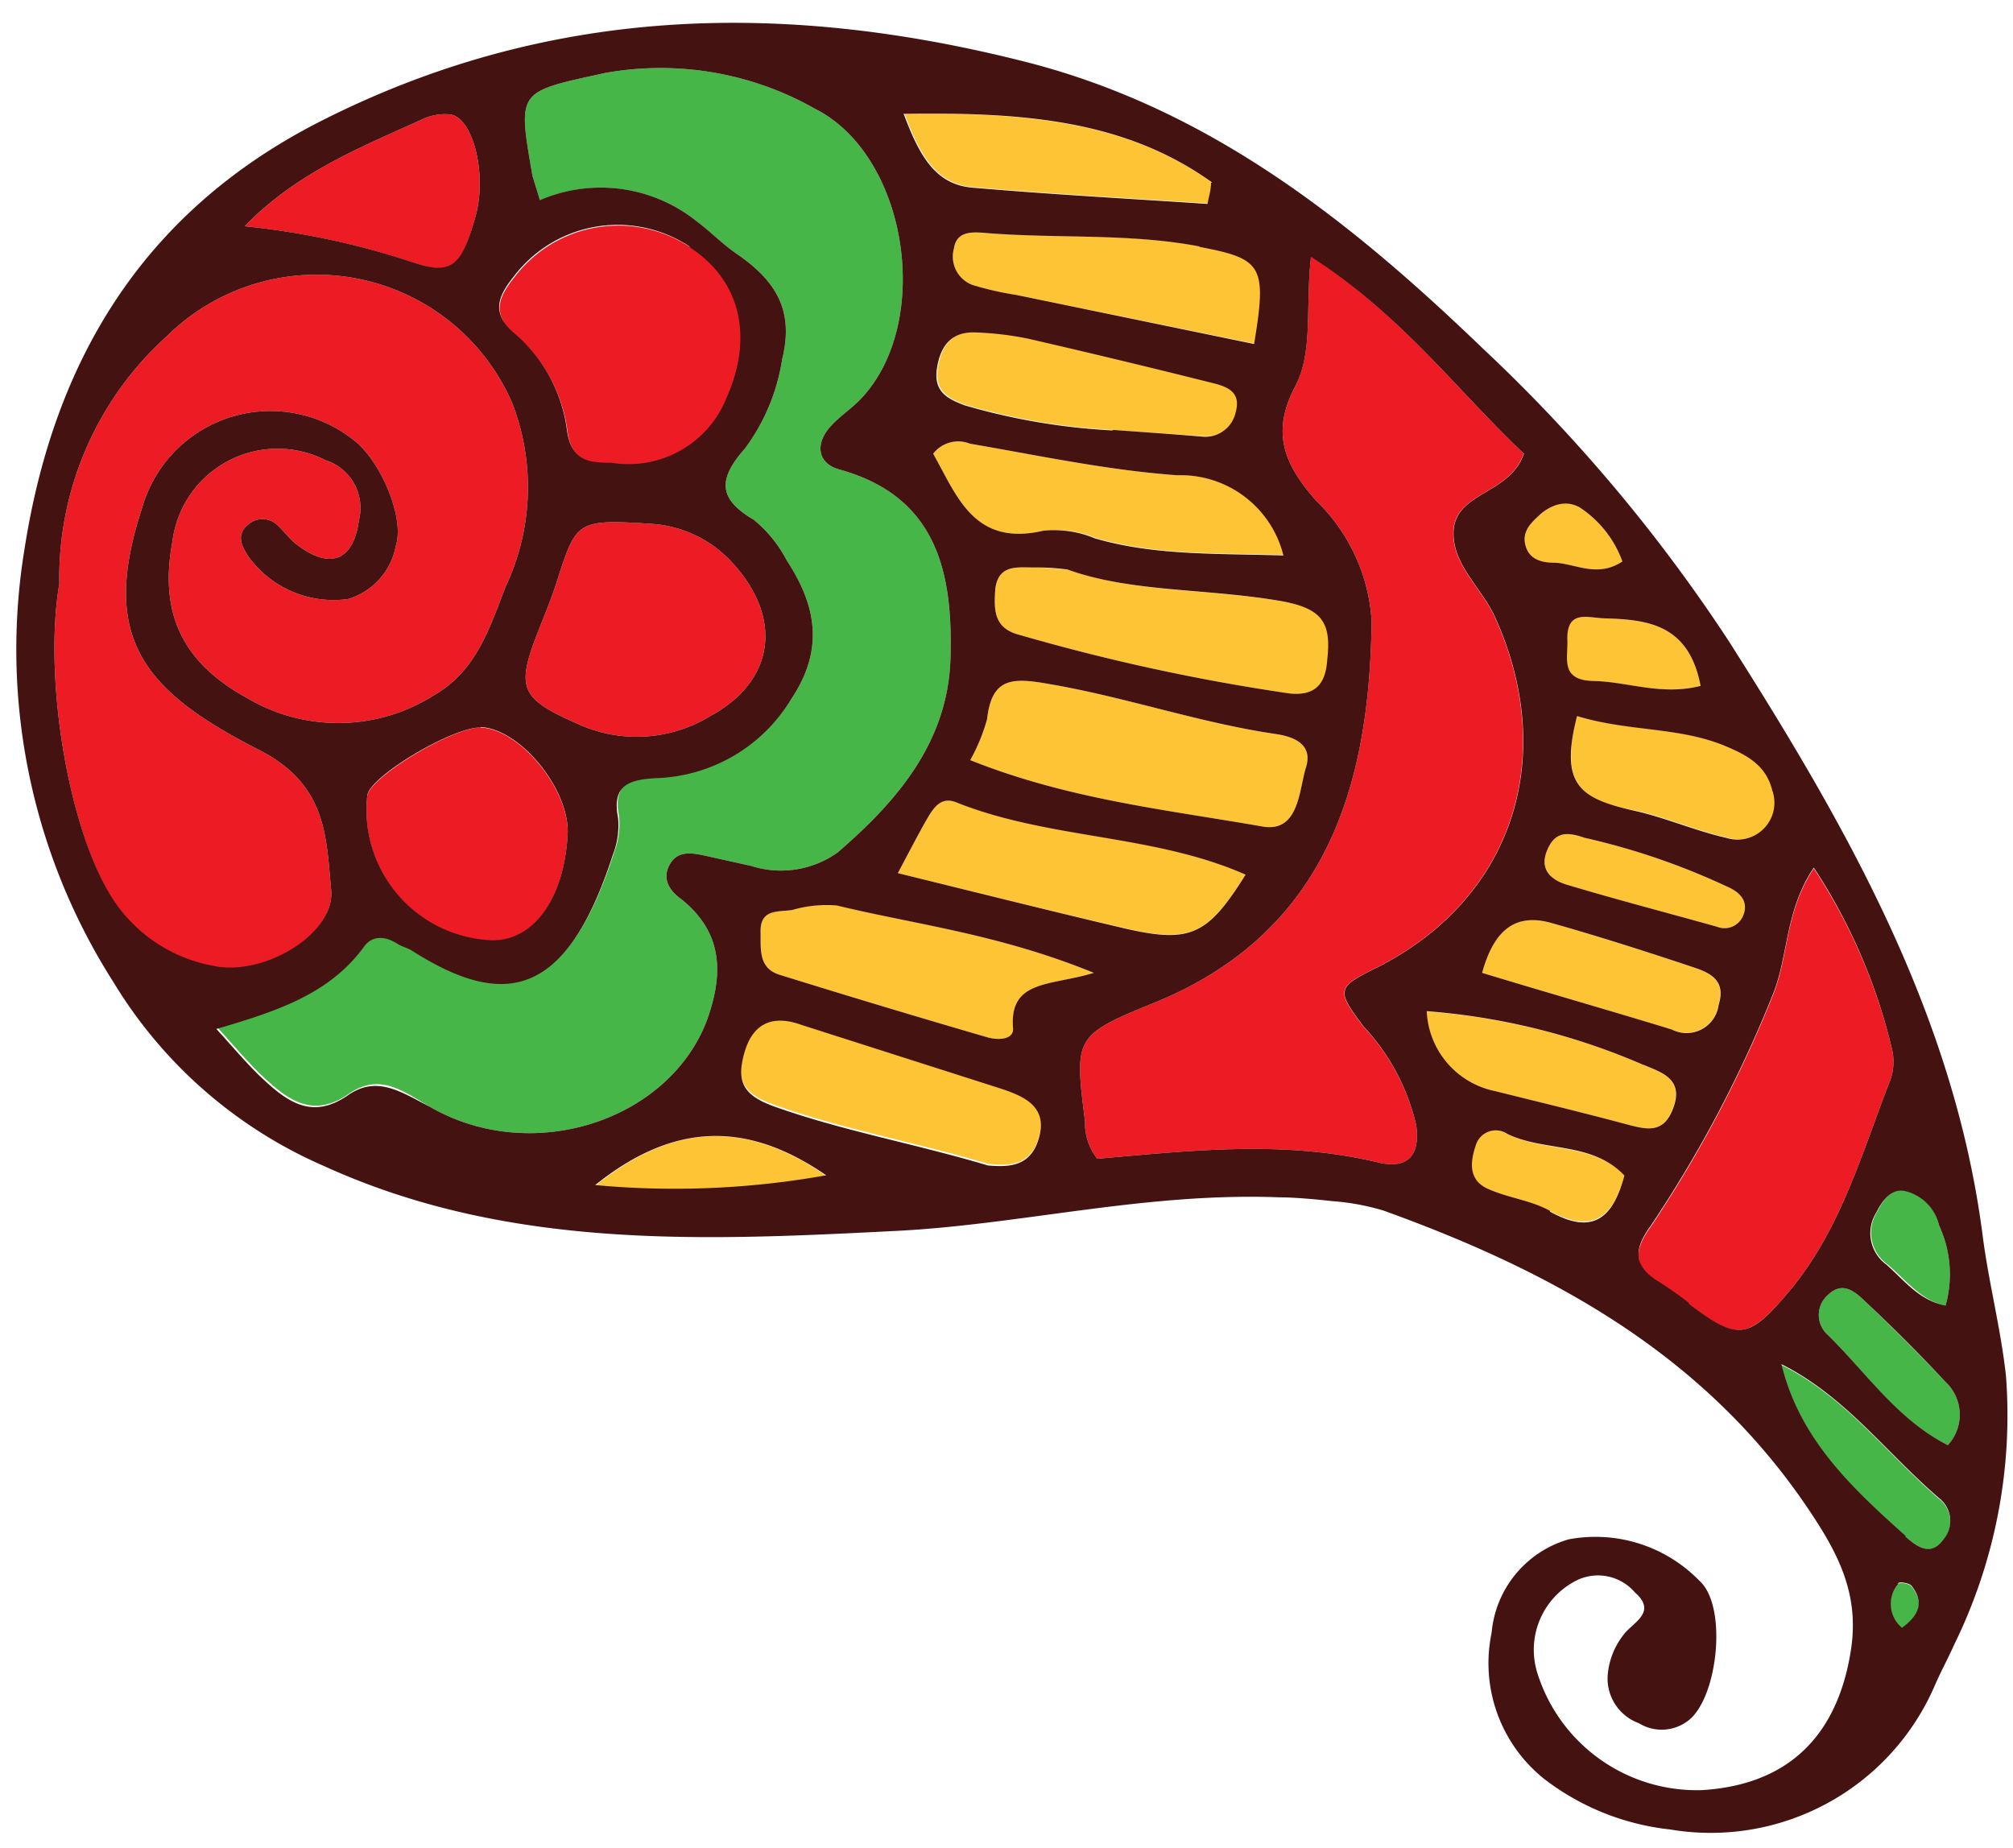 <svg xmlns="http://www.w3.org/2000/svg" viewBox="-0.658 -0.91 80.349 73.771"><title>Depositphotos_114987544_12</title><g data-name="Layer 2"><g data-name="Layer 1" fill-rule="evenodd"><path d="M20.89 7.09c-.2-.69-.28-.87-.31-1.06C20 2.66 20 2.77 23.51 2a12.5 12.5 0 0 1 8.36 1.43c3.7 1.86 4.71 8.47 1.88 11.53-.4.44-.93.76-1.31 1.21-.58.7-.43 1.43.41 1.66 3.94 1.09 4.53 4.19 4.43 7.54s-2.14 5.71-4.51 7.75a3.9 3.9 0 0 1-3.45.53l-1.76-.39c-.59-.13-1.23-.27-1.54.45-.24.55.13 1 .53 1.28 1.67 1.35 1.67 3 1 4.85-1.54 4-7 5.78-11.06 3.42-1.09-.64-2-1.35-3.21-.52-1.43 1-2.42.27-3.4-.64-.58-.54-1.09-1.15-1.86-2 2.35-.69 4.5-1.37 5.9-3.29.33-.46.85-.42 1.34-.1.16.1.37.15.54.25 3.64 2.32 6.17 2 8.05-3.83a3.18 3.18 0 0 0 .2-1.47c-.26-1.32.49-1.51 1.5-1.57A6.55 6.55 0 0 0 30.92 27c1.34-2 1-3.75-.18-5.55a5.14 5.14 0 0 0-1.32-1.62C28 19 28 18.21 29.07 17a8 8 0 0 0 1.49-3.56c.46-1.86-.14-3.07-1.8-4.21-.57-.39-1.05-.89-1.6-1.3a6.13 6.13 0 0 0-6.27-.84z" fill="#47b649"/><path d="M1.71 22.39A13 13 0 0 1 6 12.51a8.51 8.51 0 0 1 13.78 2.65 9.29 9.29 0 0 1-.24 7.31c-.65 1.65-1.16 3.4-2.91 4.39a7.13 7.13 0 0 1-7.41.1c-2.58-1.41-3.53-3.36-3-6.23a4.23 4.23 0 0 1 6.12-3.27 2 2 0 0 1 1.33 2.39c-.21 1.59-1.12 2-2.45 1-.32-.23-.55-.58-.85-.84a.85.85 0 0 0-1.1 0c-.53.41-.28.89 0 1.31A4.19 4.19 0 0 0 13.23 23a2.73 2.73 0 0 0 1.91-2.12c.37-1.12-.61-3.42-1.7-4.24A5.33 5.33 0 0 0 5 19.41C3.34 24.5 5 26.63 9.64 29c2.75 1.38 2.72 3.46 2.92 5.61.17 1.78-2.72 3.52-4.75 3.05a6.07 6.07 0 0 1-4.17-3C2 31.77 1.09 26 1.71 22.39z" fill="#ed1c24"/><path d="M51.67 9.32c3.63 2.35 5.87 5.4 8.49 7.87-.56 1.68-2.82 1.52-2.81 3.2 0 1.29 1.16 2.2 1.68 3.38 2.52 5.63.65 11.29-4.86 14-1.48.74-1.49.86-.41 2.29A8.59 8.59 0 0 1 55.87 44c.15 1.07-.22 1.79-1.51 1.49-3.75-.91-7.53-.47-11.22-.15a2.3 2.3 0 0 1-.49-1.49c-.41-3.31-.46-3.43 2.7-4.71 7-2.82 8.66-8.77 8.74-15.26a7.28 7.28 0 0 0-2.21-4.8c-1.24-1.41-1.83-2.68-.85-4.55.74-1.43.41-3.14.64-5.21z" fill="#ed1c24"/><path d="M71.74 33.75A22.72 22.72 0 0 1 74.87 41a2.19 2.19 0 0 1-.07 1.18c-1.17 3-2 6.08-4.15 8.58-1.51 1.77-2 1.86-3.89.38a13.52 13.52 0 0 0-1.22-.86c-1-.62-1-1.27-.32-2.21a49.67 49.67 0 0 0 4.89-9.26c.63-1.55.48-3.34 1.63-5.06z" fill="#ed1c24"/><path d="M23.77 17.6c-.88 0-1.61-.05-1.78-1.32a6.12 6.12 0 0 0-2.11-3.86c-.92-.8-.65-1.46 0-2.27a5.2 5.2 0 0 1 7-1.2c2 1.27 2.6 3.51 1.5 6a4.21 4.21 0 0 1-4.61 2.65z" fill="#ed1c24"/><path d="M25.37 20a4.78 4.78 0 0 1 3.11 1.45c2.1 2.19 1.87 4.77-.77 6.21a5.64 5.64 0 0 1-5.18.38c-2.48-1.09-2.64-1.43-1.61-4 .26-.65.52-1.3.73-2 .71-2.16.79-2.23 3.72-2.04z" fill="#ed1c24"/><path d="M22 32.42c-.14 2.53-1.34 4.23-3 4.22a5.21 5.21 0 0 1-5-5.77c.05-.74 3.48-2.8 4.56-2.74 1.57.09 3.54 2.52 3.44 4.29z" fill="#ed1c24"/><path d="M38.07 29.43a7.47 7.47 0 0 0 .67-1.63c.19-1.67 1-1.67 2.47-1.41 3.06.52 6 1.55 9.07 2 .76.11 1.47.44 1.19 1.33s-.27 2.61-1.73 2.36C45.92 31.41 42 31 38.07 29.43z" fill="#fdc436"/><path d="M42 21.83c2.5.91 5.53.75 8.46 1.25 1.69.29 2.08.84 1.91 2.34-.1 1-.52 1.45-1.54 1.35a80.55 80.55 0 0 1-10.76-2.33c-1.07-.26-1.06-1-1-1.86.14-1 .93-.83 1.61-.84.32 0 .64.04 1.32.09z" fill="#fdc436"/><path d="M35.18 33.94c.53-1 .84-1.6 1.18-2.19s.61-.85 1.19-.63c3.71 1.47 7.84 1.25 11.51 2.87-1.54 2.46-2.22 2.76-4.94 2.12-2.89-.67-5.77-1.39-8.94-2.17z" fill="#fdc436"/><path d="M43 37.92c-1.71.53-3.4.25-3.22 2.24 0 .43-.59.45-1 .34q-4.16-1.21-8.31-2.5c-.89-.27-.75-1.08-.77-1.75 0-.9.73-.75 1.27-.84a4.87 4.87 0 0 1 1.76-.2c3.19.79 6.47 1.16 10.27 2.71z" fill="#fdc436"/><path d="M38.77 45.54c-2.95-.88-5.8-1.38-8.52-2.35-1.19-.43-1.56-.93-1.2-2.17s1.22-1.41 2.29-1.06l7.95 2.54c1 .33 1.92.76 1.49 2.07-.36 1.11-1.29 1.05-2.01.97z" fill="#fdc436"/><path d="M50.6 21.24c-2.79-.08-5.18 0-7.52-.68a4.26 4.26 0 0 0-2.08-.29c-2.78.65-3.45-1.37-4.41-3.07a1.26 1.26 0 0 1 1.47-.4c2.75.47 5.48 1.06 8.28 1.26a4.22 4.22 0 0 1 4.26 3.18z" fill="#fdc436"/><path d="M9.11 8.12C11.16 6 13.67 5 16.18 3.86a2.13 2.13 0 0 1 1.16-.2c.9.18 1.43 2.38 1 4-.56 2.08-.95 2.44-2.48 1.92a31.36 31.36 0 0 0-6.75-1.46z" fill="#ed1c24"/><path d="M49.44 12.81l-9.54-1.95a12.26 12.26 0 0 1-1.75-.4A1.21 1.21 0 0 1 37.42 9c.1-.67.69-.65 1.16-.62 2.88.24 5.79 0 8.66.54 2.53.48 2.76.74 2.2 3.89z" fill="#fdc436"/><path d="M43.78 16.25a25.81 25.81 0 0 1-5.89-1c-.72-.27-1.25-.56-1.11-1.48s.6-1.48 1.57-1.43a12.57 12.57 0 0 1 2.08.25q3.65.84 7.28 1.75c.57.14 1.23.32 1 1.16a1.24 1.24 0 0 1-1.3 1c-1.23-.08-2.41-.16-3.63-.25z" fill="#fdc436"/><path d="M35.44 3.61c4.63 0 8.75.23 12.27 2.76 0 .28-.09.56-.14.84-3.13-.21-6.27-.38-9.39-.65-1.48-.13-2.11-1.27-2.74-2.95z" fill="#fdc436"/><path d="M62.28 27.66c2.06.63 4.09.42 6 1.21.88.37 1.6.78 1.84 1.75a1.47 1.47 0 0 1-1.8 1.91c-1.25-.28-2.45-.81-3.7-1.09-2.21-.44-3-.98-2.34-3.78z" fill="#fdc436"/><path d="M56.28 39.46a26.85 26.85 0 0 1 8.65 2.13c.68.29 1.6.54 1.21 1.67s-1.1.91-1.94.69c-1.72-.46-3.46-.88-5.19-1.31a3.41 3.41 0 0 1-2.73-3.18z" fill="#fdc436"/><path d="M58.49 37.92c.46-1.67 1.29-2.39 2.73-2 1.92.54 3.82 1.15 5.71 1.78.66.22 1.31.52 1 1.5a1.29 1.29 0 0 1-1.81 1c-2.51-.77-4.99-1.49-7.63-2.28z" fill="#fdc436"/><path d="M62.59 32.53a27.82 27.82 0 0 1 5.8 2c.5.24.77.65.49 1.19a.8.8 0 0 1-1 .36c-2-.56-4-1.08-6-1.68-.57-.17-1.1-.56-.8-1.33s.77-.8 1.51-.54z" fill="#fdc436"/><path d="M64.18 46c-.45 1.64-1.23 2.38-3 1.41-.76-.43-1.7-.52-2.5-.89s-.67-1.14-.44-1.79a.83.83 0 0 1 1.24-.39c1.52.76 3.42.34 4.7 1.66z" fill="#fdc436"/><path d="M23.11 46.42c3.22-2.62 6.14-2.53 9.22-.39a34.3 34.3 0 0 1-9.22.39z" fill="#fdc436"/><path d="M67.22 26.46c-1.57.41-2.91-.16-4.29-.19s-1-.94-1.05-1.69c0-1.16.81-.83 1.47-.81 1.75.05 3.4.23 3.87 2.69z" fill="#fdc436"/><path d="M64.1 21.5c-1 .66-1.86.09-2.69.05-.47 0-1-.09-1.17-.66s.2-.92.56-1.25 1-.7 1.57-.31a4.35 4.35 0 0 1 1.73 2.17z" fill="#fdc436"/><path d="M76.92 60.56a1.15 1.15 0 0 0-.16-1.63c-2.09-1.78-3.73-4.07-6.31-5.36.73 3 2.82 4.94 4.95 6.85.44.39 1.01.83 1.52.14z" fill="#47b649"/><path d="M77 54.25q-1.54-1.62-3.16-3.17c-.42-.4-.92-.89-1.53-.31a1.06 1.06 0 0 0 0 1.61c1.53 1.51 2.73 3.41 4.78 4.39a1.79 1.79 0 0 0-.09-2.52z" fill="#47b649"/><path d="M76.74 48a1.83 1.83 0 0 0-1.37-1.4c-.49-.09-.86.37-1.09.84a1.55 1.55 0 0 0 .38 2.1C75.4 50.15 76 51 77 51.2a4.64 4.64 0 0 0-.26-3.2z" fill="#47b649"/><path d="M75.63 62.4c-.09-.11-.46-.16-.52-.09a1.23 1.23 0 0 0 .15 1.78c.66-.47.93-1.01.37-1.69z" fill="#47b649"/><path d="M76.58 66.34c.24-.55.53-1.08.77-1.62A20.78 20.78 0 0 0 79.41 54c-.21-1.9-.69-3.72-.93-5.59C77.34 39.55 73 32 68.36 24.7A64.51 64.51 0 0 0 58.53 13C53.25 7.92 47.6 3.41 40.24 1.55 30.53-.91 21.13-.68 12 4 4.95 7.64 1.46 13.6.31 21.07a24.68 24.68 0 0 0 3.56 17.22 18.36 18.36 0 0 0 8.38 7.33c7.29 3.33 15 3 22.66 2.61C40 48 45 46.67 50.42 46.88c.49 0 1.29.06 2.08.15a9.47 9.47 0 0 1 2.07.38c6.68 2.41 12.72 5.69 16.87 11.79 1.23 1.81 2.14 3.46 1.78 5.76-.53 3.4-2.49 5.37-5.94 5.58a6.67 6.67 0 0 1-6.58-4.69 3.1 3.1 0 0 1 1.44-3.61 1.94 1.94 0 0 1 2.46.41c.89.78-.05 1.18-.43 1.66a3 3 0 0 0-.66 1.69 1.9 1.9 0 0 0 1.25 1.87 1.73 1.73 0 0 0 2-.13c1.16-.94 1.54-4.56.41-5.56a5.79 5.79 0 0 0-5.21-1.65 4.27 4.27 0 0 0-3.08 3.73A5.91 5.91 0 0 0 61 70.11a10 10 0 0 0 5 2 9.74 9.74 0 0 0 10.58-5.77zM77 54.25a1.79 1.79 0 0 1 .09 2.52c-2-1-3.25-2.88-4.78-4.39a1.06 1.06 0 0 1 0-1.61c.61-.58 1.11-.09 1.53.31q1.65 1.55 3.16 3.17zM76.74 48a4.64 4.64 0 0 1 .26 3.2c-1.07-.21-1.64-1-2.37-1.64a1.55 1.55 0 0 1-.38-2.1c.23-.47.6-.92 1.09-.84a1.83 1.83 0 0 1 1.4 1.38zM62.59 32.53a27.82 27.82 0 0 1 5.8 2c.5.24.77.65.49 1.19a.8.8 0 0 1-1 .36c-2-.56-4-1.08-6-1.68-.57-.17-1.1-.56-.8-1.33s.77-.8 1.51-.54zm5.65-3.65c.88.37 1.6.78 1.84 1.75a1.47 1.47 0 0 1-1.8 1.91c-1.25-.28-2.45-.81-3.7-1.09-2.16-.49-3-1-2.29-3.78 2.05.63 4.08.42 5.95 1.21zm-1-2.42c-1.57.41-2.91-.16-4.29-.19s-1-.94-1.05-1.69c0-1.16.81-.83 1.47-.81 1.73.05 3.38.23 3.85 2.69zm-4.85-7.12a4.35 4.35 0 0 1 1.71 2.16c-1 .66-1.86.09-2.69.05-.47 0-1-.09-1.17-.66s.2-.92.56-1.25.97-.64 1.57-.31zm-2.22-2.15c-.56 1.68-2.82 1.52-2.81 3.2 0 1.29 1.16 2.2 1.68 3.38 2.52 5.63.65 11.29-4.86 14-1.48.74-1.49.86-.41 2.29a8.59 8.59 0 0 1 2.1 3.94c.15 1.07-.22 1.79-1.51 1.49-3.75-.91-7.53-.47-11.22-.15a2.3 2.3 0 0 1-.49-1.49c-.41-3.31-.46-3.43 2.7-4.71 7-2.82 8.66-8.77 8.74-15.26a7.28 7.28 0 0 0-2.21-4.8c-1.24-1.41-1.83-2.68-.85-4.55.74-1.4.41-3.12.64-5.19 3.63 2.33 5.87 5.38 8.48 7.84zm5.93 23c-2.48-.76-5-1.48-7.6-2.27.46-1.67 1.29-2.39 2.73-2 1.92.54 3.82 1.15 5.71 1.78.66.22 1.31.52 1 1.5a1.29 1.29 0 0 1-1.85.99zm-1.16 1.4c.68.29 1.6.54 1.21 1.67s-1.1.91-1.94.69c-1.72-.46-3.46-.88-5.19-1.31a3.41 3.41 0 0 1-2.73-3.19 26.85 26.85 0 0 1 8.64 2.14zM37.55 31.13c3.71 1.47 7.84 1.25 11.51 2.87-1.54 2.46-2.22 2.76-4.94 2.12-2.89-.68-5.77-1.4-8.94-2.18.53-1 .84-1.6 1.18-2.19s.64-.85 1.19-.62zm.52-1.7a7.47 7.47 0 0 0 .67-1.63c.19-1.67 1-1.67 2.47-1.41 3.06.52 6 1.55 9.07 2 .76.11 1.47.44 1.19 1.33s-.27 2.61-1.73 2.36C45.92 31.41 42 31 38.07 29.43zm-5.33 5.8c3.18.77 6.46 1.14 10.26 2.69-1.71.53-3.4.25-3.22 2.24 0 .43-.59.45-1 .34q-4.16-1.21-8.31-2.5c-.89-.27-.75-1.08-.77-1.75 0-.9.73-.75 1.27-.84a4.87 4.87 0 0 1 1.76-.18zM31.34 40l7.95 2.54c1 .33 1.92.76 1.49 2.07-.36 1.11-1.29 1.05-2 1-2.95-.88-5.8-1.38-8.52-2.35-1.19-.43-1.56-.93-1.2-2.17s1.21-1.48 2.28-1.09zm19.49-13.23a80.55 80.55 0 0 1-10.76-2.33c-1.07-.26-1.06-1-1-1.86.14-1 .93-.83 1.61-.84.29 0 .59 0 1.27.08 2.5.91 5.53.75 8.46 1.25 1.69.29 2.08.84 1.91 2.34-.06.97-.47 1.46-1.49 1.36zM41 20.27c-2.78.65-3.45-1.37-4.41-3.07a1.26 1.26 0 0 1 1.47-.4c2.75.47 5.48 1.06 8.28 1.26a4.22 4.22 0 0 1 4.23 3.2c-2.79-.08-5.18 0-7.52-.68a4.26 4.26 0 0 0-2.05-.31zm2.74-4a25.81 25.81 0 0 1-5.89-1c-.72-.27-1.25-.56-1.11-1.48s.6-1.48 1.57-1.43a12.57 12.57 0 0 1 2.08.25q3.65.84 7.28 1.75c.57.14 1.23.32 1 1.16a1.24 1.24 0 0 1-1.3 1c-1.19-.1-2.37-.18-3.59-.27zm3.46-7.33c2.53.48 2.72.74 2.2 3.88l-9.5-1.96a12.26 12.26 0 0 1-1.75-.4A1.21 1.21 0 0 1 37.42 9c.1-.67.69-.65 1.16-.62 2.89.25 5.79 0 8.66.55zm.48-2.55c0 .28-.09.56-.14.84-3.13-.21-6.27-.38-9.39-.65-1.48-.13-2.11-1.27-2.74-2.95 4.66-.06 8.78.21 12.31 2.74zM15.85 9.57a31.36 31.36 0 0 0-6.74-1.45C11.16 6 13.67 5 16.18 3.86a2.13 2.13 0 0 1 1.16-.2c.9.18 1.43 2.38 1 4-.57 2.06-.96 2.42-2.49 1.91zm11-.62c2 1.27 2.6 3.51 1.5 6a4.21 4.21 0 0 1-4.6 2.61c-.88 0-1.61-.05-1.78-1.32a6.12 6.12 0 0 0-2.11-3.86c-.92-.8-.65-1.46 0-2.27a5.2 5.2 0 0 1 7.02-1.17zM7.81 37.63a6.07 6.07 0 0 1-4.17-3C2 31.77 1.09 26 1.71 22.39A13 13 0 0 1 6 12.51a8.51 8.51 0 0 1 13.78 2.65 9.29 9.29 0 0 1-.24 7.31c-.65 1.65-1.16 3.4-2.91 4.39a7.13 7.13 0 0 1-7.41.1c-2.58-1.41-3.53-3.36-3-6.23a4.23 4.23 0 0 1 6.12-3.27 2 2 0 0 1 1.33 2.39c-.21 1.59-1.12 2-2.45 1-.32-.23-.55-.58-.85-.84a.85.85 0 0 0-1.1 0c-.53.41-.28.89 0 1.31A4.19 4.19 0 0 0 13.23 23a2.73 2.73 0 0 0 1.91-2.12c.37-1.12-.61-3.42-1.7-4.24A5.33 5.33 0 0 0 5 19.41C3.34 24.5 5 26.63 9.64 29c2.75 1.38 2.72 3.46 2.92 5.61.17 1.75-2.71 3.49-4.75 3.02zM25.37 20a4.78 4.78 0 0 1 3.11 1.45c2.1 2.19 1.87 4.77-.77 6.21a5.64 5.64 0 0 1-5.18.38c-2.48-1.09-2.64-1.43-1.61-4 .26-.65.52-1.3.73-2 .71-2.16.79-2.23 3.72-2.04zm-6.84 8.11c1.6.08 3.57 2.52 3.47 4.29-.14 2.53-1.34 4.23-3 4.22a5.21 5.21 0 0 1-5-5.75c0-.74 3.45-2.79 4.53-2.74zM13.24 42.8c-1.43 1-2.42.27-3.4-.64-.58-.54-1.09-1.15-1.86-2 2.35-.69 4.5-1.37 5.9-3.29.33-.46.85-.42 1.34-.1.16.1.37.15.54.25 3.64 2.32 6.17 2 8.05-3.83a3.18 3.18 0 0 0 .2-1.47c-.26-1.32.49-1.51 1.5-1.57A6.55 6.55 0 0 0 30.92 27c1.34-2 1-3.75-.18-5.55a5.14 5.14 0 0 0-1.32-1.62C28 19 28 18.21 29.07 17a8 8 0 0 0 1.49-3.56c.46-1.86-.14-3.07-1.8-4.21-.57-.39-1.05-.89-1.6-1.3a6.13 6.13 0 0 0-6.27-.85c-.2-.69-.28-.87-.31-1.06C20 2.66 20 2.77 23.51 2a12.5 12.5 0 0 1 8.36 1.43c3.7 1.86 4.71 8.47 1.88 11.53-.4.44-.93.76-1.31 1.21-.58.7-.43 1.43.41 1.66 3.94 1.09 4.53 4.19 4.43 7.54s-2.14 5.71-4.51 7.75a3.9 3.9 0 0 1-3.45.53l-1.76-.39c-.59-.13-1.23-.27-1.54.45-.24.55.13 1 .53 1.28 1.67 1.35 1.67 3 1 4.85-1.54 4-7 5.78-11.06 3.42-1.14-.58-2.09-1.26-3.25-.46zM32.32 46a34.3 34.3 0 0 1-9.22.39c3.23-2.59 6.15-2.5 9.22-.39zm28.89 1.42c-.76-.43-1.7-.52-2.5-.89s-.67-1.14-.44-1.79a.83.83 0 0 1 1.24-.39c1.49.72 3.38.3 4.67 1.66-.45 1.67-1.23 2.41-2.97 1.44zm5.55 3.68a13.52 13.52 0 0 0-1.22-.86c-1-.62-1-1.27-.32-2.21a49.67 49.67 0 0 0 4.89-9.26c.62-1.54.48-3.34 1.63-5.05A22.72 22.72 0 0 1 74.87 41a2.19 2.19 0 0 1-.07 1.18c-1.17 3-2 6.08-4.15 8.58-1.51 1.77-1.96 1.85-3.89.37zm8.64 9.29c-2.12-1.9-4.22-3.84-4.95-6.85 2.57 1.29 4.22 3.58 6.31 5.36a1.15 1.15 0 0 1 .16 1.63c-.51.72-1.08.28-1.52-.11zm-.29 1.89c.06-.07.43 0 .52.09.55.68.28 1.22-.37 1.69a1.23 1.23 0 0 1-.15-1.75z" fill="#441210"/></g></g></svg>